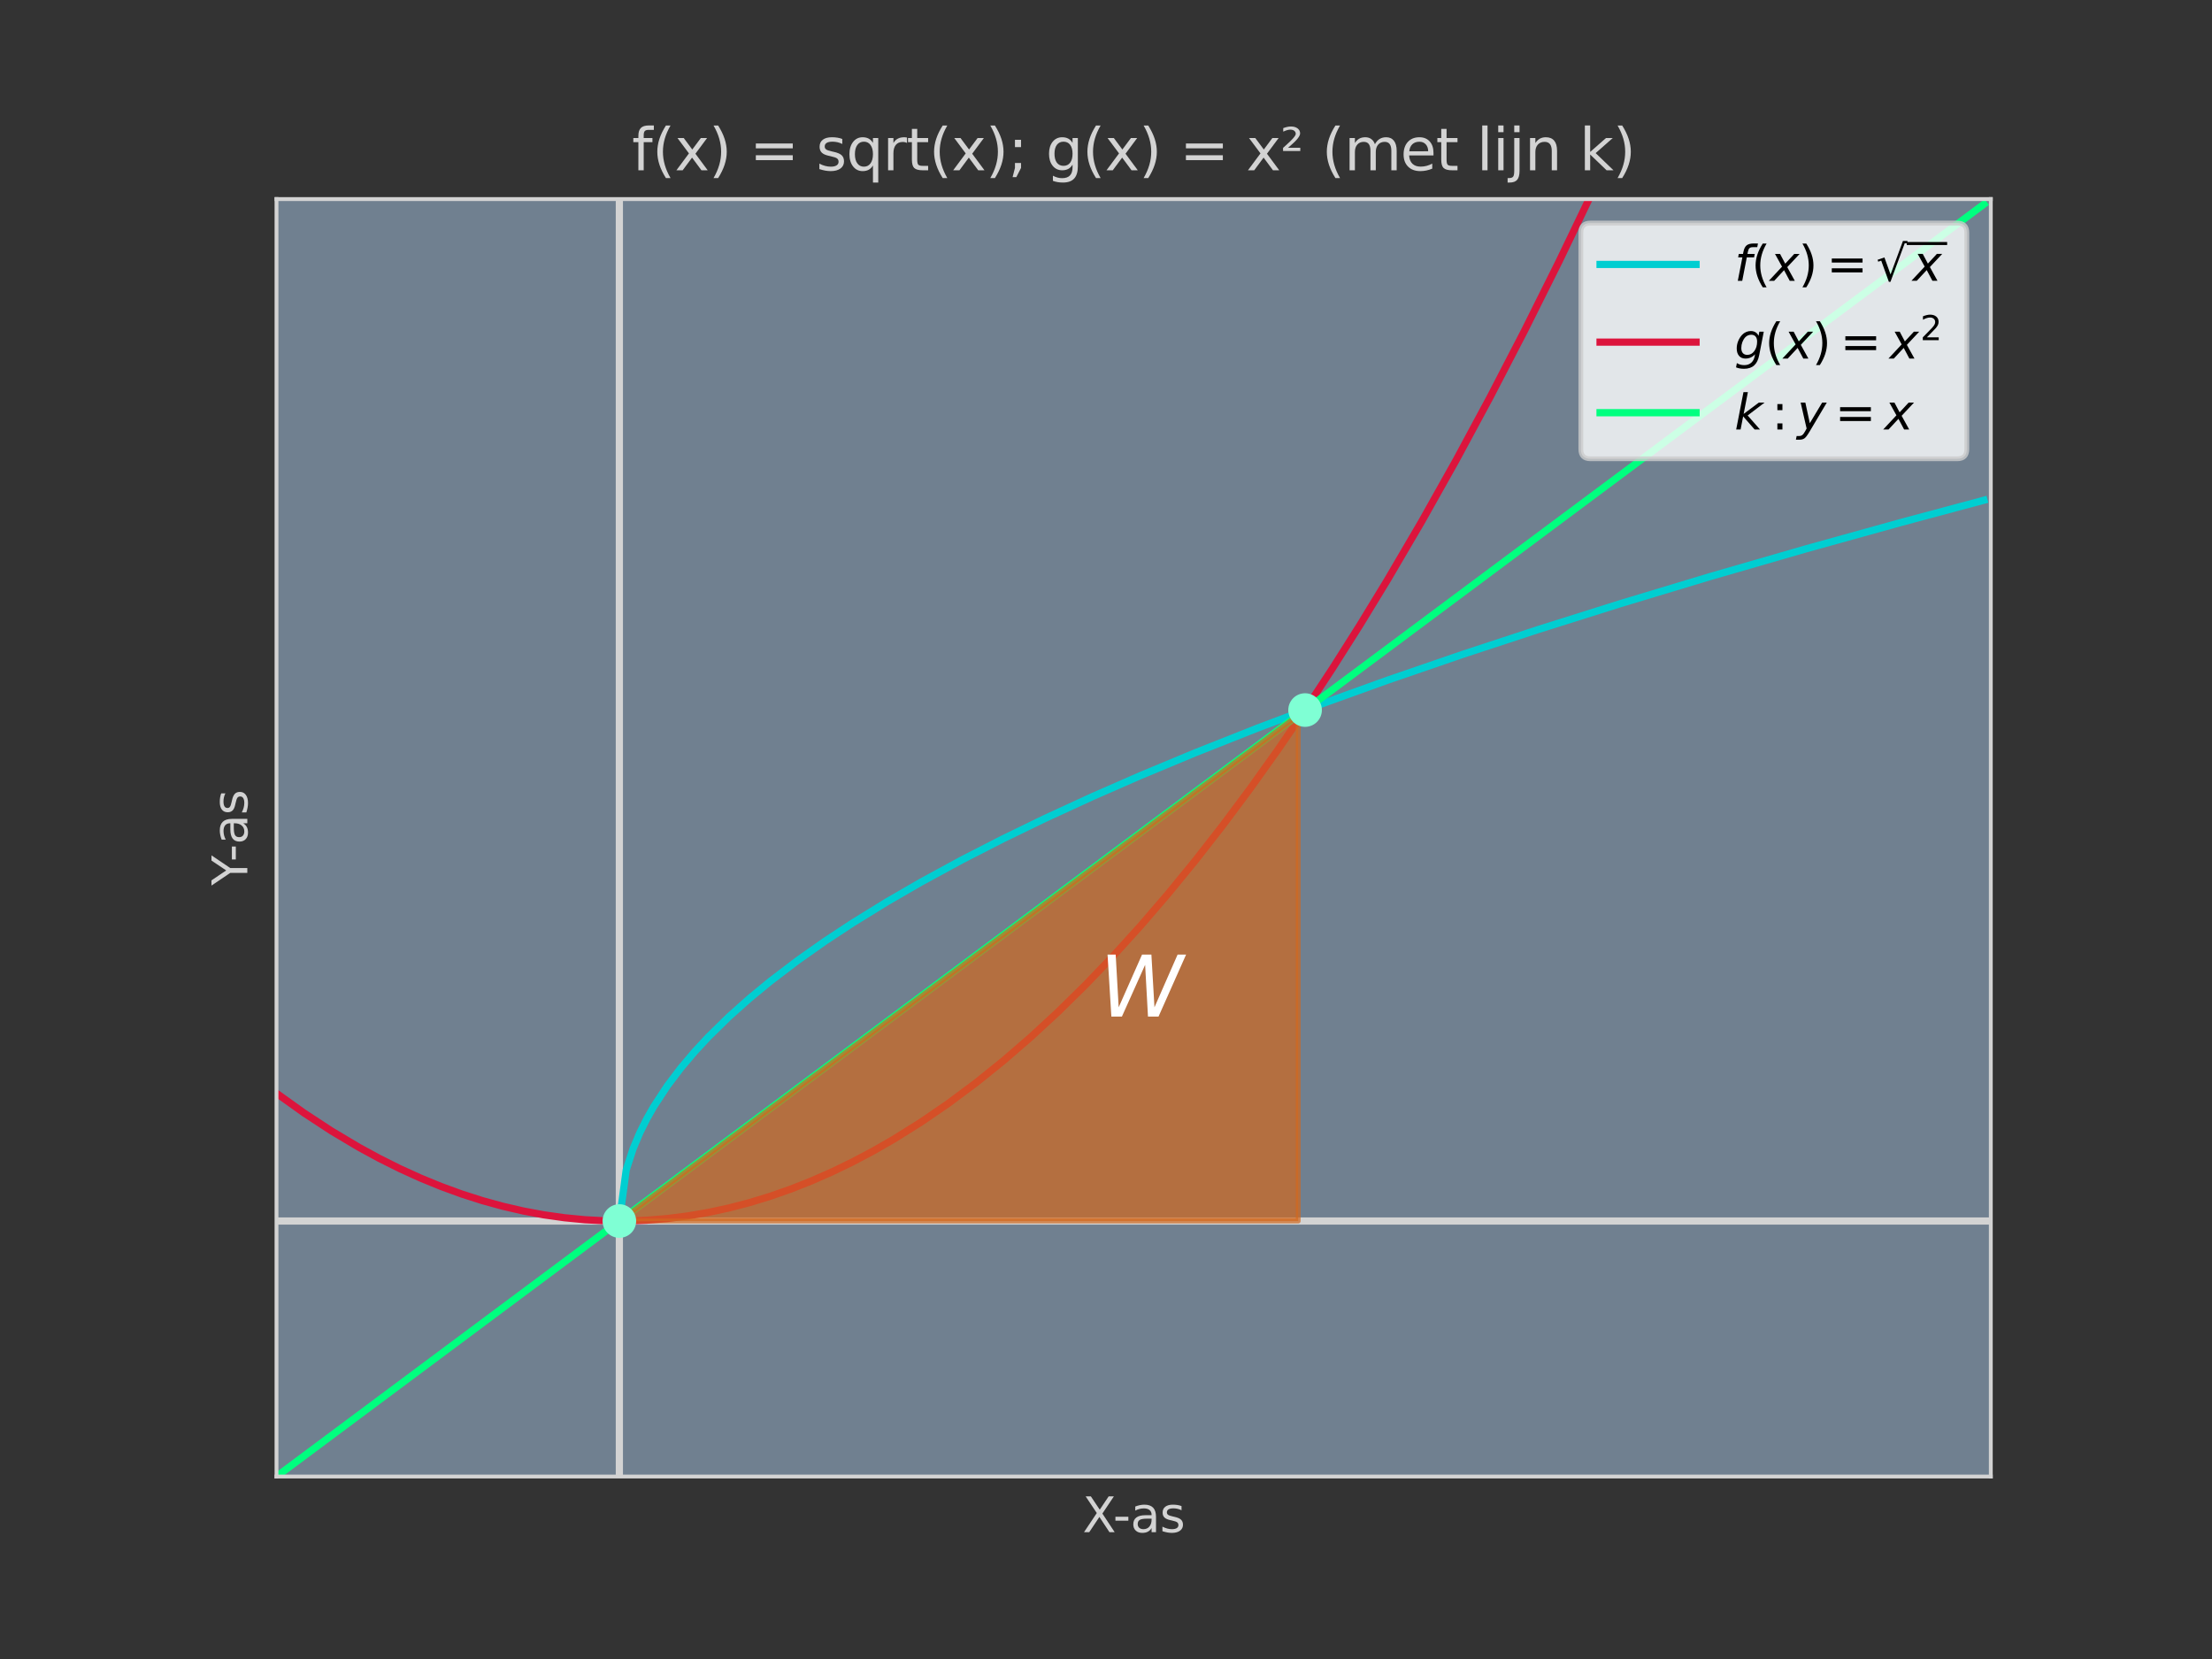 <?xml version="1.0" encoding="utf-8" standalone="no"?>
<!DOCTYPE svg PUBLIC "-//W3C//DTD SVG 1.1//EN"
  "http://www.w3.org/Graphics/SVG/1.1/DTD/svg11.dtd">
<svg xmlns:xlink="http://www.w3.org/1999/xlink" width="460.8pt" height="345.6pt" viewBox="0 0 460.8 345.6" xmlns="http://www.w3.org/2000/svg" version="1.1">
 <rect x="0" y="0" width="460.8" height="345.6" fill="#333333" stroke="none"/>
 <defs>
  <style type="text/css">*{stroke-linejoin: round; stroke-linecap: butt}</style>
 </defs>
 <g id="figure_1">
  <g id="patch_1">
   <path d="M 0 345.6 
L 460.8 345.6 
L 460.8 0 
L 0 0 
L 0 345.6 
z
" style="fill: none"/>
  </g>
  <g id="axes_1">
   <g id="patch_2">
    <path d="M 57.6 307.584 
L 414.72 307.584 
L 414.72 41.472 
L 57.6 41.472 
z
" style="fill: #708090"/>
   </g>
   <g id="LineCollection_1">
    <path d="M 57.6 254.362 
L 414.72 254.362 
" clip-path="url(#p620a7d4f82)" style="fill: none; stroke: #d3d3d3; stroke-width: 1.5"/>
   </g>
   <g id="LineCollection_2">
    <path d="M 129.024 307.584 
L 129.024 41.472 
" clip-path="url(#p620a7d4f82)" style="fill: none; stroke: #d3d3d3; stroke-width: 1.5"/>
   </g>
   <g id="matplotlib.axis_1">
    <g id="text_1">
     <!-- X-as -->
     <g style="fill: #d3d3d3" transform="translate(225.512 319.182) scale(0.1 -0.1)">
      <defs>
       <path id="DejaVuSans-58" d="M 403 4666 
L 1081 4666 
L 2241 2931 
L 3406 4666 
L 4084 4666 
L 2584 2425 
L 4184 0 
L 3506 0 
L 2194 1984 
L 872 0 
L 191 0 
L 1856 2491 
L 403 4666 
z
" transform="scale(0.016)"/>
       <path id="DejaVuSans-2d" d="M 313 2009 
L 1997 2009 
L 1997 1497 
L 313 1497 
L 313 2009 
z
" transform="scale(0.016)"/>
       <path id="DejaVuSans-61" d="M 2194 1759 
Q 1497 1759 1228 1600 
Q 959 1441 959 1056 
Q 959 750 1161 570 
Q 1363 391 1709 391 
Q 2188 391 2477 730 
Q 2766 1069 2766 1631 
L 2766 1759 
L 2194 1759 
z
M 3341 1997 
L 3341 0 
L 2766 0 
L 2766 531 
Q 2569 213 2275 61 
Q 1981 -91 1556 -91 
Q 1019 -91 701 211 
Q 384 513 384 1019 
Q 384 1609 779 1909 
Q 1175 2209 1959 2209 
L 2766 2209 
L 2766 2266 
Q 2766 2663 2505 2880 
Q 2244 3097 1772 3097 
Q 1472 3097 1187 3025 
Q 903 2953 641 2809 
L 641 3341 
Q 956 3463 1253 3523 
Q 1550 3584 1831 3584 
Q 2591 3584 2966 3190 
Q 3341 2797 3341 1997 
z
" transform="scale(0.016)"/>
       <path id="DejaVuSans-73" d="M 2834 3397 
L 2834 2853 
Q 2591 2978 2328 3040 
Q 2066 3103 1784 3103 
Q 1356 3103 1142 2972 
Q 928 2841 928 2578 
Q 928 2378 1081 2264 
Q 1234 2150 1697 2047 
L 1894 2003 
Q 2506 1872 2764 1633 
Q 3022 1394 3022 966 
Q 3022 478 2636 193 
Q 2250 -91 1575 -91 
Q 1294 -91 989 -36 
Q 684 19 347 128 
L 347 722 
Q 666 556 975 473 
Q 1284 391 1588 391 
Q 1994 391 2212 530 
Q 2431 669 2431 922 
Q 2431 1156 2273 1281 
Q 2116 1406 1581 1522 
L 1381 1569 
Q 847 1681 609 1914 
Q 372 2147 372 2553 
Q 372 3047 722 3315 
Q 1072 3584 1716 3584 
Q 2034 3584 2315 3537 
Q 2597 3491 2834 3397 
z
" transform="scale(0.016)"/>
      </defs>
      <use xlink:href="#DejaVuSans-58"/>
      <use xlink:href="#DejaVuSans-2d" x="63.506"/>
      <use xlink:href="#DejaVuSans-61" x="99.59"/>
      <use xlink:href="#DejaVuSans-73" x="160.869"/>
     </g>
    </g>
   </g>
   <g id="matplotlib.axis_2">
    <g id="text_2">
     <!-- Y-as -->
     <g style="fill: #d3d3d3" transform="translate(51.52 184.461) rotate(-90) scale(0.1 -0.1)">
      <defs>
       <path id="DejaVuSans-59" d="M -13 4666 
L 666 4666 
L 1959 2747 
L 3244 4666 
L 3922 4666 
L 2272 2222 
L 2272 0 
L 1638 0 
L 1638 2222 
L -13 4666 
z
" transform="scale(0.016)"/>
      </defs>
      <use xlink:href="#DejaVuSans-59"/>
      <use xlink:href="#DejaVuSans-2d" x="49.209"/>
      <use xlink:href="#DejaVuSans-61" x="85.293"/>
      <use xlink:href="#DejaVuSans-73" x="146.572"/>
     </g>
    </g>
   </g>
   <g id="line2d_1">
    <path d="M 129.024 254.362 
L 130.452 243.717 
L 131.881 239.308 
L 133.309 235.925 
L 134.738 233.073 
L 136.166 230.56 
L 139.023 226.199 
L 141.88 222.428 
L 144.737 219.058 
L 147.594 215.982 
L 151.88 211.784 
L 156.165 207.963 
L 160.451 204.435 
L 166.164 200.085 
L 171.878 196.059 
L 177.592 192.294 
L 184.735 187.887 
L 191.877 183.754 
L 200.448 179.094 
L 209.019 174.706 
L 217.59 170.547 
L 227.589 165.942 
L 237.588 161.565 
L 249.016 156.803 
L 261.873 151.71 
L 274.729 146.858 
L 289.014 141.711 
L 304.727 136.309 
L 320.44 131.143 
L 337.582 125.744 
L 356.152 120.14 
L 376.151 114.355 
L 396.15 108.801 
L 413.292 104.203 
L 413.292 104.203 
" clip-path="url(#p620a7d4f82)" style="fill: none; stroke: #00ced1; stroke-width: 1.5; stroke-linecap: square"/>
   </g>
   <g id="line2d_2">
    <path d="M 57.6 227.75 
L 63.314 231.838 
L 69.028 235.585 
L 74.742 238.991 
L 79.027 241.322 
L 83.313 243.462 
L 87.598 245.41 
L 91.884 247.166 
L 96.169 248.731 
L 100.454 250.104 
L 104.74 251.285 
L 109.025 252.275 
L 113.311 253.074 
L 117.596 253.68 
L 121.882 254.095 
L 126.167 254.319 
L 130.452 254.351 
L 134.738 254.191 
L 139.023 253.84 
L 143.309 253.297 
L 147.594 252.563 
L 151.88 251.637 
L 156.165 250.519 
L 160.451 249.21 
L 164.736 247.709 
L 169.021 246.016 
L 173.307 244.132 
L 177.592 242.057 
L 181.878 239.789 
L 186.163 237.33 
L 191.877 233.754 
L 197.591 229.837 
L 203.305 225.579 
L 209.019 220.981 
L 214.733 216.041 
L 220.447 210.762 
L 226.161 205.142 
L 231.875 199.181 
L 237.588 192.879 
L 243.302 186.237 
L 249.016 179.254 
L 254.73 171.931 
L 260.444 164.267 
L 266.158 156.262 
L 271.872 147.917 
L 277.586 139.231 
L 283.3 130.204 
L 289.014 120.837 
L 296.156 108.649 
L 303.299 95.929 
L 310.441 82.677 
L 317.583 68.892 
L 324.726 54.575 
L 331.868 39.726 
L 339.011 24.345 
L 346.153 8.432 
L 350.277 -1 
L 350.277 -1 
" clip-path="url(#p620a7d4f82)" style="fill: none; stroke: #dc143c; stroke-width: 1.5; stroke-linecap: square"/>
   </g>
   <g id="line2d_3">
    <path d="M 57.6 307.584 
L 413.292 42.536 
L 413.292 42.536 
" clip-path="url(#p620a7d4f82)" style="fill: none; stroke: #00ff7f; stroke-width: 1.5; stroke-linecap: square"/>
   </g>
   <g id="patch_3">
    <path d="M 57.6 307.584 
L 57.6 41.472 
" style="fill: none; stroke: #d3d3d3; stroke-width: 0.8; stroke-linejoin: miter; stroke-linecap: square"/>
   </g>
   <g id="patch_4">
    <path d="M 414.72 307.584 
L 414.72 41.472 
" style="fill: none; stroke: #d3d3d3; stroke-width: 0.8; stroke-linejoin: miter; stroke-linecap: square"/>
   </g>
   <g id="patch_5">
    <path d="M 57.6 307.584 
L 414.72 307.584 
" style="fill: none; stroke: #d3d3d3; stroke-width: 0.8; stroke-linejoin: miter; stroke-linecap: square"/>
   </g>
   <g id="patch_6">
    <path d="M 57.6 41.472 
L 414.72 41.472 
" style="fill: none; stroke: #d3d3d3; stroke-width: 0.8; stroke-linejoin: miter; stroke-linecap: square"/>
   </g>
   <g id="PolyCollection_1">
    <defs>
     <path id="meca6d7a487" d="M 129.024 -91.238 
L 129.024 -91.238 
L 130.452 -92.303 
L 131.881 -93.367 
L 133.309 -94.432 
L 134.738 -95.496 
L 136.166 -96.561 
L 137.595 -97.625 
L 139.023 -98.69 
L 140.452 -99.754 
L 141.88 -100.818 
L 143.309 -101.883 
L 144.737 -102.947 
L 146.166 -104.012 
L 147.594 -105.076 
L 149.023 -106.141 
L 150.451 -107.205 
L 151.88 -108.27 
L 153.308 -109.334 
L 154.737 -110.398 
L 156.165 -111.463 
L 157.594 -112.527 
L 159.022 -113.592 
L 160.451 -114.656 
L 161.879 -115.721 
L 163.308 -116.785 
L 164.736 -117.85 
L 166.164 -118.914 
L 167.593 -119.978 
L 169.021 -121.043 
L 170.45 -122.107 
L 171.878 -123.172 
L 173.307 -124.236 
L 174.735 -125.301 
L 176.164 -126.365 
L 177.592 -127.43 
L 179.021 -128.494 
L 180.449 -129.559 
L 181.878 -130.623 
L 183.306 -131.687 
L 184.735 -132.752 
L 186.163 -133.816 
L 187.592 -134.881 
L 189.02 -135.945 
L 190.449 -137.01 
L 191.877 -138.074 
L 193.306 -139.139 
L 194.734 -140.203 
L 196.163 -141.267 
L 197.591 -142.332 
L 199.02 -143.396 
L 200.448 -144.461 
L 201.876 -145.525 
L 203.305 -146.59 
L 204.733 -147.654 
L 206.162 -148.719 
L 207.59 -149.783 
L 209.019 -150.847 
L 210.447 -151.912 
L 211.876 -152.976 
L 213.304 -154.041 
L 214.733 -155.105 
L 216.161 -156.17 
L 217.59 -157.234 
L 219.018 -158.299 
L 220.447 -159.363 
L 221.875 -160.428 
L 223.304 -161.492 
L 224.732 -162.556 
L 226.161 -163.621 
L 227.589 -164.685 
L 229.018 -165.75 
L 230.446 -166.814 
L 231.875 -167.879 
L 233.303 -168.943 
L 234.732 -170.008 
L 236.16 -171.072 
L 237.588 -172.136 
L 239.017 -173.201 
L 240.445 -174.265 
L 241.874 -175.33 
L 243.302 -176.394 
L 244.731 -177.459 
L 246.159 -178.523 
L 247.588 -179.588 
L 249.016 -180.652 
L 250.445 -181.716 
L 251.873 -182.781 
L 253.302 -183.845 
L 254.73 -184.91 
L 256.159 -185.974 
L 257.587 -187.039 
L 259.016 -188.103 
L 260.444 -189.168 
L 261.873 -190.232 
L 263.301 -191.297 
L 264.73 -192.361 
L 266.158 -193.425 
L 267.587 -194.49 
L 269.015 -195.554 
L 270.444 -196.619 
L 270.444 -91.238 
L 270.444 -91.238 
L 269.015 -91.238 
L 267.587 -91.238 
L 266.158 -91.238 
L 264.73 -91.238 
L 263.301 -91.238 
L 261.873 -91.238 
L 260.444 -91.238 
L 259.016 -91.238 
L 257.587 -91.238 
L 256.159 -91.238 
L 254.73 -91.238 
L 253.302 -91.238 
L 251.873 -91.238 
L 250.445 -91.238 
L 249.016 -91.238 
L 247.588 -91.238 
L 246.159 -91.238 
L 244.731 -91.238 
L 243.302 -91.238 
L 241.874 -91.238 
L 240.445 -91.238 
L 239.017 -91.238 
L 237.588 -91.238 
L 236.16 -91.238 
L 234.732 -91.238 
L 233.303 -91.238 
L 231.875 -91.238 
L 230.446 -91.238 
L 229.018 -91.238 
L 227.589 -91.238 
L 226.161 -91.238 
L 224.732 -91.238 
L 223.304 -91.238 
L 221.875 -91.238 
L 220.447 -91.238 
L 219.018 -91.238 
L 217.59 -91.238 
L 216.161 -91.238 
L 214.733 -91.238 
L 213.304 -91.238 
L 211.876 -91.238 
L 210.447 -91.238 
L 209.019 -91.238 
L 207.59 -91.238 
L 206.162 -91.238 
L 204.733 -91.238 
L 203.305 -91.238 
L 201.876 -91.238 
L 200.448 -91.238 
L 199.02 -91.238 
L 197.591 -91.238 
L 196.163 -91.238 
L 194.734 -91.238 
L 193.306 -91.238 
L 191.877 -91.238 
L 190.449 -91.238 
L 189.02 -91.238 
L 187.592 -91.238 
L 186.163 -91.238 
L 184.735 -91.238 
L 183.306 -91.238 
L 181.878 -91.238 
L 180.449 -91.238 
L 179.021 -91.238 
L 177.592 -91.238 
L 176.164 -91.238 
L 174.735 -91.238 
L 173.307 -91.238 
L 171.878 -91.238 
L 170.45 -91.238 
L 169.021 -91.238 
L 167.593 -91.238 
L 166.164 -91.238 
L 164.736 -91.238 
L 163.308 -91.238 
L 161.879 -91.238 
L 160.451 -91.238 
L 159.022 -91.238 
L 157.594 -91.238 
L 156.165 -91.238 
L 154.737 -91.238 
L 153.308 -91.238 
L 151.88 -91.238 
L 150.451 -91.238 
L 149.023 -91.238 
L 147.594 -91.238 
L 146.166 -91.238 
L 144.737 -91.238 
L 143.309 -91.238 
L 141.88 -91.238 
L 140.452 -91.238 
L 139.023 -91.238 
L 137.595 -91.238 
L 136.166 -91.238 
L 134.738 -91.238 
L 133.309 -91.238 
L 131.881 -91.238 
L 130.452 -91.238 
L 129.024 -91.238 
z
" style="stroke: #d2691e; stroke-opacity: 0.7"/>
    </defs>
    <g clip-path="url(#p620a7d4f82)">
     <use xlink:href="#meca6d7a487" x="0" y="345.6" style="fill: #d2691e; fill-opacity: 0.7; stroke: #d2691e; stroke-opacity: 0.7"/>
    </g>
   </g>
   <g id="text_3">
    <!-- $W$ -->
    <g style="fill: #ffffff" transform="translate(229.018 211.784) scale(0.173 -0.173)">
     <defs>
      <path id="DejaVuSans-Oblique-57" d="M 616 4666 
L 1228 4666 
L 1453 697 
L 3213 4666 
L 3916 4666 
L 4147 697 
L 5888 4666 
L 6528 4666 
L 4453 0 
L 3659 0 
L 3444 3891 
L 1697 0 
L 903 0 
L 616 4666 
z
" transform="scale(0.016)"/>
     </defs>
     <use xlink:href="#DejaVuSans-Oblique-57" transform="translate(0 0.094)"/>
    </g>
   </g>
   <g id="text_4">
    <!-- f(x) = sqrt(x); g(x) = x² (met lijn k) -->
    <g style="fill: #d3d3d3" transform="translate(131.649 35.472) scale(0.12 -0.12)">
     <defs>
      <path id="DejaVuSans-66" d="M 2375 4863 
L 2375 4384 
L 1825 4384 
Q 1516 4384 1395 4259 
Q 1275 4134 1275 3809 
L 1275 3500 
L 2222 3500 
L 2222 3053 
L 1275 3053 
L 1275 0 
L 697 0 
L 697 3053 
L 147 3053 
L 147 3500 
L 697 3500 
L 697 3744 
Q 697 4328 969 4595 
Q 1241 4863 1831 4863 
L 2375 4863 
z
" transform="scale(0.016)"/>
      <path id="DejaVuSans-28" d="M 1984 4856 
Q 1566 4138 1362 3434 
Q 1159 2731 1159 2009 
Q 1159 1288 1364 580 
Q 1569 -128 1984 -844 
L 1484 -844 
Q 1016 -109 783 600 
Q 550 1309 550 2009 
Q 550 2706 781 3412 
Q 1013 4119 1484 4856 
L 1984 4856 
z
" transform="scale(0.016)"/>
      <path id="DejaVuSans-78" d="M 3513 3500 
L 2247 1797 
L 3578 0 
L 2900 0 
L 1881 1375 
L 863 0 
L 184 0 
L 1544 1831 
L 300 3500 
L 978 3500 
L 1906 2253 
L 2834 3500 
L 3513 3500 
z
" transform="scale(0.016)"/>
      <path id="DejaVuSans-29" d="M 513 4856 
L 1013 4856 
Q 1481 4119 1714 3412 
Q 1947 2706 1947 2009 
Q 1947 1309 1714 600 
Q 1481 -109 1013 -844 
L 513 -844 
Q 928 -128 1133 580 
Q 1338 1288 1338 2009 
Q 1338 2731 1133 3434 
Q 928 4138 513 4856 
z
" transform="scale(0.016)"/>
      <path id="DejaVuSans-20" transform="scale(0.016)"/>
      <path id="DejaVuSans-3d" d="M 678 2906 
L 4684 2906 
L 4684 2381 
L 678 2381 
L 678 2906 
z
M 678 1631 
L 4684 1631 
L 4684 1100 
L 678 1100 
L 678 1631 
z
" transform="scale(0.016)"/>
      <path id="DejaVuSans-71" d="M 947 1747 
Q 947 1113 1208 752 
Q 1469 391 1925 391 
Q 2381 391 2643 752 
Q 2906 1113 2906 1747 
Q 2906 2381 2643 2742 
Q 2381 3103 1925 3103 
Q 1469 3103 1208 2742 
Q 947 2381 947 1747 
z
M 2906 525 
Q 2725 213 2448 61 
Q 2172 -91 1784 -91 
Q 1150 -91 751 415 
Q 353 922 353 1747 
Q 353 2572 751 3078 
Q 1150 3584 1784 3584 
Q 2172 3584 2448 3432 
Q 2725 3281 2906 2969 
L 2906 3500 
L 3481 3500 
L 3481 -1331 
L 2906 -1331 
L 2906 525 
z
" transform="scale(0.016)"/>
      <path id="DejaVuSans-72" d="M 2631 2963 
Q 2534 3019 2420 3045 
Q 2306 3072 2169 3072 
Q 1681 3072 1420 2755 
Q 1159 2438 1159 1844 
L 1159 0 
L 581 0 
L 581 3500 
L 1159 3500 
L 1159 2956 
Q 1341 3275 1631 3429 
Q 1922 3584 2338 3584 
Q 2397 3584 2469 3576 
Q 2541 3569 2628 3553 
L 2631 2963 
z
" transform="scale(0.016)"/>
      <path id="DejaVuSans-74" d="M 1172 4494 
L 1172 3500 
L 2356 3500 
L 2356 3053 
L 1172 3053 
L 1172 1153 
Q 1172 725 1289 603 
Q 1406 481 1766 481 
L 2356 481 
L 2356 0 
L 1766 0 
Q 1100 0 847 248 
Q 594 497 594 1153 
L 594 3053 
L 172 3053 
L 172 3500 
L 594 3500 
L 594 4494 
L 1172 4494 
z
" transform="scale(0.016)"/>
      <path id="DejaVuSans-3b" d="M 750 3309 
L 1409 3309 
L 1409 2516 
L 750 2516 
L 750 3309 
z
M 750 794 
L 1409 794 
L 1409 256 
L 897 -744 
L 494 -744 
L 750 256 
L 750 794 
z
" transform="scale(0.016)"/>
      <path id="DejaVuSans-67" d="M 2906 1791 
Q 2906 2416 2648 2759 
Q 2391 3103 1925 3103 
Q 1463 3103 1205 2759 
Q 947 2416 947 1791 
Q 947 1169 1205 825 
Q 1463 481 1925 481 
Q 2391 481 2648 825 
Q 2906 1169 2906 1791 
z
M 3481 434 
Q 3481 -459 3084 -895 
Q 2688 -1331 1869 -1331 
Q 1566 -1331 1297 -1286 
Q 1028 -1241 775 -1147 
L 775 -588 
Q 1028 -725 1275 -790 
Q 1522 -856 1778 -856 
Q 2344 -856 2625 -561 
Q 2906 -266 2906 331 
L 2906 616 
Q 2728 306 2450 153 
Q 2172 0 1784 0 
Q 1141 0 747 490 
Q 353 981 353 1791 
Q 353 2603 747 3093 
Q 1141 3584 1784 3584 
Q 2172 3584 2450 3431 
Q 2728 3278 2906 2969 
L 2906 3500 
L 3481 3500 
L 3481 434 
z
" transform="scale(0.016)"/>
      <path id="DejaVuSans-b2" d="M 838 2444 
L 2163 2444 
L 2163 2088 
L 294 2088 
L 294 2431 
Q 400 2528 597 2703 
Q 1672 3656 1672 3950 
Q 1672 4156 1509 4282 
Q 1347 4409 1081 4409 
Q 919 4409 728 4354 
Q 538 4300 313 4191 
L 313 4575 
Q 553 4663 761 4706 
Q 969 4750 1147 4750 
Q 1600 4750 1872 4544 
Q 2144 4338 2144 4000 
Q 2144 3566 1109 2678 
Q 934 2528 838 2444 
z
" transform="scale(0.016)"/>
      <path id="DejaVuSans-6d" d="M 3328 2828 
Q 3544 3216 3844 3400 
Q 4144 3584 4550 3584 
Q 5097 3584 5394 3201 
Q 5691 2819 5691 2113 
L 5691 0 
L 5113 0 
L 5113 2094 
Q 5113 2597 4934 2840 
Q 4756 3084 4391 3084 
Q 3944 3084 3684 2787 
Q 3425 2491 3425 1978 
L 3425 0 
L 2847 0 
L 2847 2094 
Q 2847 2600 2669 2842 
Q 2491 3084 2119 3084 
Q 1678 3084 1418 2786 
Q 1159 2488 1159 1978 
L 1159 0 
L 581 0 
L 581 3500 
L 1159 3500 
L 1159 2956 
Q 1356 3278 1631 3431 
Q 1906 3584 2284 3584 
Q 2666 3584 2933 3390 
Q 3200 3197 3328 2828 
z
" transform="scale(0.016)"/>
      <path id="DejaVuSans-65" d="M 3597 1894 
L 3597 1613 
L 953 1613 
Q 991 1019 1311 708 
Q 1631 397 2203 397 
Q 2534 397 2845 478 
Q 3156 559 3463 722 
L 3463 178 
Q 3153 47 2828 -22 
Q 2503 -91 2169 -91 
Q 1331 -91 842 396 
Q 353 884 353 1716 
Q 353 2575 817 3079 
Q 1281 3584 2069 3584 
Q 2775 3584 3186 3129 
Q 3597 2675 3597 1894 
z
M 3022 2063 
Q 3016 2534 2758 2815 
Q 2500 3097 2075 3097 
Q 1594 3097 1305 2825 
Q 1016 2553 972 2059 
L 3022 2063 
z
" transform="scale(0.016)"/>
      <path id="DejaVuSans-6c" d="M 603 4863 
L 1178 4863 
L 1178 0 
L 603 0 
L 603 4863 
z
" transform="scale(0.016)"/>
      <path id="DejaVuSans-69" d="M 603 3500 
L 1178 3500 
L 1178 0 
L 603 0 
L 603 3500 
z
M 603 4863 
L 1178 4863 
L 1178 4134 
L 603 4134 
L 603 4863 
z
" transform="scale(0.016)"/>
      <path id="DejaVuSans-6a" d="M 603 3500 
L 1178 3500 
L 1178 -63 
Q 1178 -731 923 -1031 
Q 669 -1331 103 -1331 
L -116 -1331 
L -116 -844 
L 38 -844 
Q 366 -844 484 -692 
Q 603 -541 603 -63 
L 603 3500 
z
M 603 4863 
L 1178 4863 
L 1178 4134 
L 603 4134 
L 603 4863 
z
" transform="scale(0.016)"/>
      <path id="DejaVuSans-6e" d="M 3513 2113 
L 3513 0 
L 2938 0 
L 2938 2094 
Q 2938 2591 2744 2837 
Q 2550 3084 2163 3084 
Q 1697 3084 1428 2787 
Q 1159 2491 1159 1978 
L 1159 0 
L 581 0 
L 581 3500 
L 1159 3500 
L 1159 2956 
Q 1366 3272 1645 3428 
Q 1925 3584 2291 3584 
Q 2894 3584 3203 3211 
Q 3513 2838 3513 2113 
z
" transform="scale(0.016)"/>
      <path id="DejaVuSans-6b" d="M 581 4863 
L 1159 4863 
L 1159 1991 
L 2875 3500 
L 3609 3500 
L 1753 1863 
L 3688 0 
L 2938 0 
L 1159 1709 
L 1159 0 
L 581 0 
L 581 4863 
z
" transform="scale(0.016)"/>
     </defs>
     <use xlink:href="#DejaVuSans-66"/>
     <use xlink:href="#DejaVuSans-28" x="35.205"/>
     <use xlink:href="#DejaVuSans-78" x="74.219"/>
     <use xlink:href="#DejaVuSans-29" x="133.398"/>
     <use xlink:href="#DejaVuSans-20" x="172.412"/>
     <use xlink:href="#DejaVuSans-3d" x="204.199"/>
     <use xlink:href="#DejaVuSans-20" x="287.988"/>
     <use xlink:href="#DejaVuSans-73" x="319.775"/>
     <use xlink:href="#DejaVuSans-71" x="371.875"/>
     <use xlink:href="#DejaVuSans-72" x="435.352"/>
     <use xlink:href="#DejaVuSans-74" x="476.465"/>
     <use xlink:href="#DejaVuSans-28" x="515.674"/>
     <use xlink:href="#DejaVuSans-78" x="554.688"/>
     <use xlink:href="#DejaVuSans-29" x="613.867"/>
     <use xlink:href="#DejaVuSans-3b" x="652.881"/>
     <use xlink:href="#DejaVuSans-20" x="686.572"/>
     <use xlink:href="#DejaVuSans-67" x="718.359"/>
     <use xlink:href="#DejaVuSans-28" x="781.836"/>
     <use xlink:href="#DejaVuSans-78" x="820.85"/>
     <use xlink:href="#DejaVuSans-29" x="880.029"/>
     <use xlink:href="#DejaVuSans-20" x="919.043"/>
     <use xlink:href="#DejaVuSans-3d" x="950.83"/>
     <use xlink:href="#DejaVuSans-20" x="1034.619"/>
     <use xlink:href="#DejaVuSans-78" x="1066.406"/>
     <use xlink:href="#DejaVuSans-b2" x="1125.586"/>
     <use xlink:href="#DejaVuSans-20" x="1165.674"/>
     <use xlink:href="#DejaVuSans-28" x="1197.461"/>
     <use xlink:href="#DejaVuSans-6d" x="1236.475"/>
     <use xlink:href="#DejaVuSans-65" x="1333.887"/>
     <use xlink:href="#DejaVuSans-74" x="1395.41"/>
     <use xlink:href="#DejaVuSans-20" x="1434.619"/>
     <use xlink:href="#DejaVuSans-6c" x="1466.406"/>
     <use xlink:href="#DejaVuSans-69" x="1494.189"/>
     <use xlink:href="#DejaVuSans-6a" x="1521.973"/>
     <use xlink:href="#DejaVuSans-6e" x="1549.756"/>
     <use xlink:href="#DejaVuSans-20" x="1613.135"/>
     <use xlink:href="#DejaVuSans-6b" x="1644.922"/>
     <use xlink:href="#DejaVuSans-29" x="1702.832"/>
    </g>
   </g>
   <g id="PathCollection_1">
    <defs>
     <path id="m80bde63cda" d="M 0 3 
C 0.796 3 1.559 2.684 2.121 2.121 
C 2.684 1.559 3 0.796 3 0 
C 3 -0.796 2.684 -1.559 2.121 -2.121 
C 1.559 -2.684 0.796 -3 0 -3 
C -0.796 -3 -1.559 -2.684 -2.121 -2.121 
C -2.684 -1.559 -3 -0.796 -3 0 
C -3 0.796 -2.684 1.559 -2.121 2.121 
C -1.559 2.684 -0.796 3 0 3 
z
" style="stroke: #7fffd4"/>
    </defs>
    <g clip-path="url(#p620a7d4f82)">
     <use xlink:href="#m80bde63cda" x="129.024" y="254.362" style="fill: #7fffd4; stroke: #7fffd4"/>
     <use xlink:href="#m80bde63cda" x="271.872" y="147.917" style="fill: #7fffd4; stroke: #7fffd4"/>
    </g>
   </g>
   <g id="legend_1">
    <g id="patch_7">
     <path d="M 331.32 95.572 
L 407.72 95.572 
Q 409.72 95.572 409.72 93.572 
L 409.72 48.472 
Q 409.72 46.472 407.72 46.472 
L 331.32 46.472 
Q 329.32 46.472 329.32 48.472 
L 329.32 93.572 
Q 329.32 95.572 331.32 95.572 
z
" style="fill: #ffffff; opacity: 0.8; stroke: #cccccc; stroke-linejoin: miter"/>
    </g>
    <g id="line2d_4">
     <path d="M 333.32 55.092 
L 343.32 55.092 
L 353.32 55.092 
" style="fill: none; stroke: #00ced1; stroke-width: 1.5; stroke-linecap: square"/>
    </g>
    <g id="text_5">
     <!-- $f(x) = \sqrt{x}$ -->
     <g transform="translate(361.32 58.592) scale(0.1 -0.1)">
      <defs>
       <path id="DejaVuSans-Oblique-66" d="M 3059 4863 
L 2969 4384 
L 2419 4384 
Q 2106 4384 1964 4261 
Q 1822 4138 1753 3809 
L 1691 3500 
L 2638 3500 
L 2553 3053 
L 1606 3053 
L 1013 0 
L 434 0 
L 1031 3053 
L 481 3053 
L 563 3500 
L 1113 3500 
L 1159 3744 
Q 1278 4363 1576 4613 
Q 1875 4863 2516 4863 
L 3059 4863 
z
" transform="scale(0.016)"/>
       <path id="DejaVuSans-Oblique-78" d="M 3841 3500 
L 2234 1784 
L 3219 0 
L 2559 0 
L 1819 1388 
L 531 0 
L -166 0 
L 1556 1844 
L 641 3500 
L 1300 3500 
L 1972 2234 
L 3144 3500 
L 3841 3500 
z
" transform="scale(0.016)"/>
       <path id="DejaVuSans-221a" d="M 3488 5191 
L 4078 5191 
L 4078 4891 
L 3719 4891 
L 1863 -128 
L 1656 -128 
L 659 2631 
L 269 2491 
L 191 2741 
L 1075 3047 
L 1875 831 
L 3488 5191 
z
" transform="scale(0.016)"/>
      </defs>
      <use xlink:href="#DejaVuSans-Oblique-66" transform="translate(0 0.891)"/>
      <use xlink:href="#DejaVuSans-28" transform="translate(35.205 0.891)"/>
      <use xlink:href="#DejaVuSans-Oblique-78" transform="translate(74.219 0.891)"/>
      <use xlink:href="#DejaVuSans-29" transform="translate(133.398 0.891)"/>
      <use xlink:href="#DejaVuSans-3d" transform="translate(191.895 0.891)"/>
      <use xlink:href="#DejaVuSans-221a" transform="translate(295.166 0.891)"/>
      <use xlink:href="#DejaVuSans-Oblique-78" transform="translate(371.387 1.062)"/>
      <path d="M 358.887 75.5 
L 358.887 81.75 
L 443.066 81.75 
L 443.066 75.5 
L 358.887 75.5 
z
"/>
     </g>
    </g>
    <g id="line2d_5">
     <path d="M 333.32 71.272 
L 343.32 71.272 
L 353.32 71.272 
" style="fill: none; stroke: #dc143c; stroke-width: 1.5; stroke-linecap: square"/>
    </g>
    <g id="text_6">
     <!-- $g(x) = x^{2}$ -->
     <g transform="translate(361.32 74.772) scale(0.1 -0.1)">
      <defs>
       <path id="DejaVuSans-Oblique-67" d="M 3816 3500 
L 3219 434 
Q 3047 -456 2561 -893 
Q 2075 -1331 1253 -1331 
Q 950 -1331 690 -1286 
Q 431 -1241 206 -1147 
L 313 -588 
Q 525 -725 762 -790 
Q 1000 -856 1269 -856 
Q 1816 -856 2167 -557 
Q 2519 -259 2631 300 
L 2681 563 
Q 2441 288 2122 144 
Q 1803 0 1434 0 
Q 903 0 598 351 
Q 294 703 294 1319 
Q 294 1803 478 2267 
Q 663 2731 997 3091 
Q 1219 3328 1514 3456 
Q 1809 3584 2131 3584 
Q 2484 3584 2746 3420 
Q 3009 3256 3138 2956 
L 3238 3500 
L 3816 3500 
z
M 2950 2216 
Q 2950 2641 2750 2872 
Q 2550 3103 2181 3103 
Q 1953 3103 1747 3012 
Q 1541 2922 1394 2759 
Q 1156 2491 1023 2127 
Q 891 1763 891 1375 
Q 891 944 1092 712 
Q 1294 481 1672 481 
Q 2219 481 2584 976 
Q 2950 1472 2950 2216 
z
" transform="scale(0.016)"/>
       <path id="DejaVuSans-32" d="M 1228 531 
L 3431 531 
L 3431 0 
L 469 0 
L 469 531 
Q 828 903 1448 1529 
Q 2069 2156 2228 2338 
Q 2531 2678 2651 2914 
Q 2772 3150 2772 3378 
Q 2772 3750 2511 3984 
Q 2250 4219 1831 4219 
Q 1534 4219 1204 4116 
Q 875 4013 500 3803 
L 500 4441 
Q 881 4594 1212 4672 
Q 1544 4750 1819 4750 
Q 2544 4750 2975 4387 
Q 3406 4025 3406 3419 
Q 3406 3131 3298 2873 
Q 3191 2616 2906 2266 
Q 2828 2175 2409 1742 
Q 1991 1309 1228 531 
z
" transform="scale(0.016)"/>
      </defs>
      <use xlink:href="#DejaVuSans-Oblique-67" transform="translate(0 0.766)"/>
      <use xlink:href="#DejaVuSans-28" transform="translate(63.477 0.766)"/>
      <use xlink:href="#DejaVuSans-Oblique-78" transform="translate(102.49 0.766)"/>
      <use xlink:href="#DejaVuSans-29" transform="translate(161.67 0.766)"/>
      <use xlink:href="#DejaVuSans-3d" transform="translate(220.166 0.766)"/>
      <use xlink:href="#DejaVuSans-Oblique-78" transform="translate(323.438 0.766)"/>
      <use xlink:href="#DejaVuSans-32" transform="translate(387.083 39.047) scale(0.7)"/>
     </g>
    </g>
    <g id="line2d_6">
     <path d="M 333.32 85.972 
L 343.32 85.972 
L 353.32 85.972 
" style="fill: none; stroke: #00ff7f; stroke-width: 1.5; stroke-linecap: square"/>
    </g>
    <g id="text_7">
     <!-- $k: y = x$ -->
     <g transform="translate(361.32 89.472) scale(0.1 -0.1)">
      <defs>
       <path id="DejaVuSans-Oblique-6b" d="M 1172 4863 
L 1747 4863 
L 1197 2028 
L 3169 3500 
L 3916 3500 
L 1716 1825 
L 3322 0 
L 2625 0 
L 1131 1709 
L 800 0 
L 225 0 
L 1172 4863 
z
" transform="scale(0.016)"/>
       <path id="DejaVuSans-3a" d="M 750 794 
L 1409 794 
L 1409 0 
L 750 0 
L 750 794 
z
M 750 3309 
L 1409 3309 
L 1409 2516 
L 750 2516 
L 750 3309 
z
" transform="scale(0.016)"/>
       <path id="DejaVuSans-Oblique-79" d="M 1588 -325 
Q 1188 -997 936 -1164 
Q 684 -1331 294 -1331 
L -159 -1331 
L -63 -850 
L 269 -850 
Q 509 -850 678 -719 
Q 847 -588 1056 -206 
L 1234 128 
L 459 3500 
L 1069 3500 
L 1650 819 
L 3256 3500 
L 3859 3500 
L 1588 -325 
z
" transform="scale(0.016)"/>
      </defs>
      <use xlink:href="#DejaVuSans-Oblique-6b" transform="translate(0 0.016)"/>
      <use xlink:href="#DejaVuSans-3a" transform="translate(77.393 0.016)"/>
      <use xlink:href="#DejaVuSans-Oblique-79" transform="translate(130.566 0.016)"/>
      <use xlink:href="#DejaVuSans-3d" transform="translate(209.229 0.016)"/>
      <use xlink:href="#DejaVuSans-Oblique-78" transform="translate(312.5 0.016)"/>
     </g>
    </g>
   </g>
  </g>
 </g>
 <defs>
  <clipPath id="p620a7d4f82">
   <rect x="57.6" y="41.472" width="357.12" height="266.112"/>
  </clipPath>
 </defs>
</svg>
